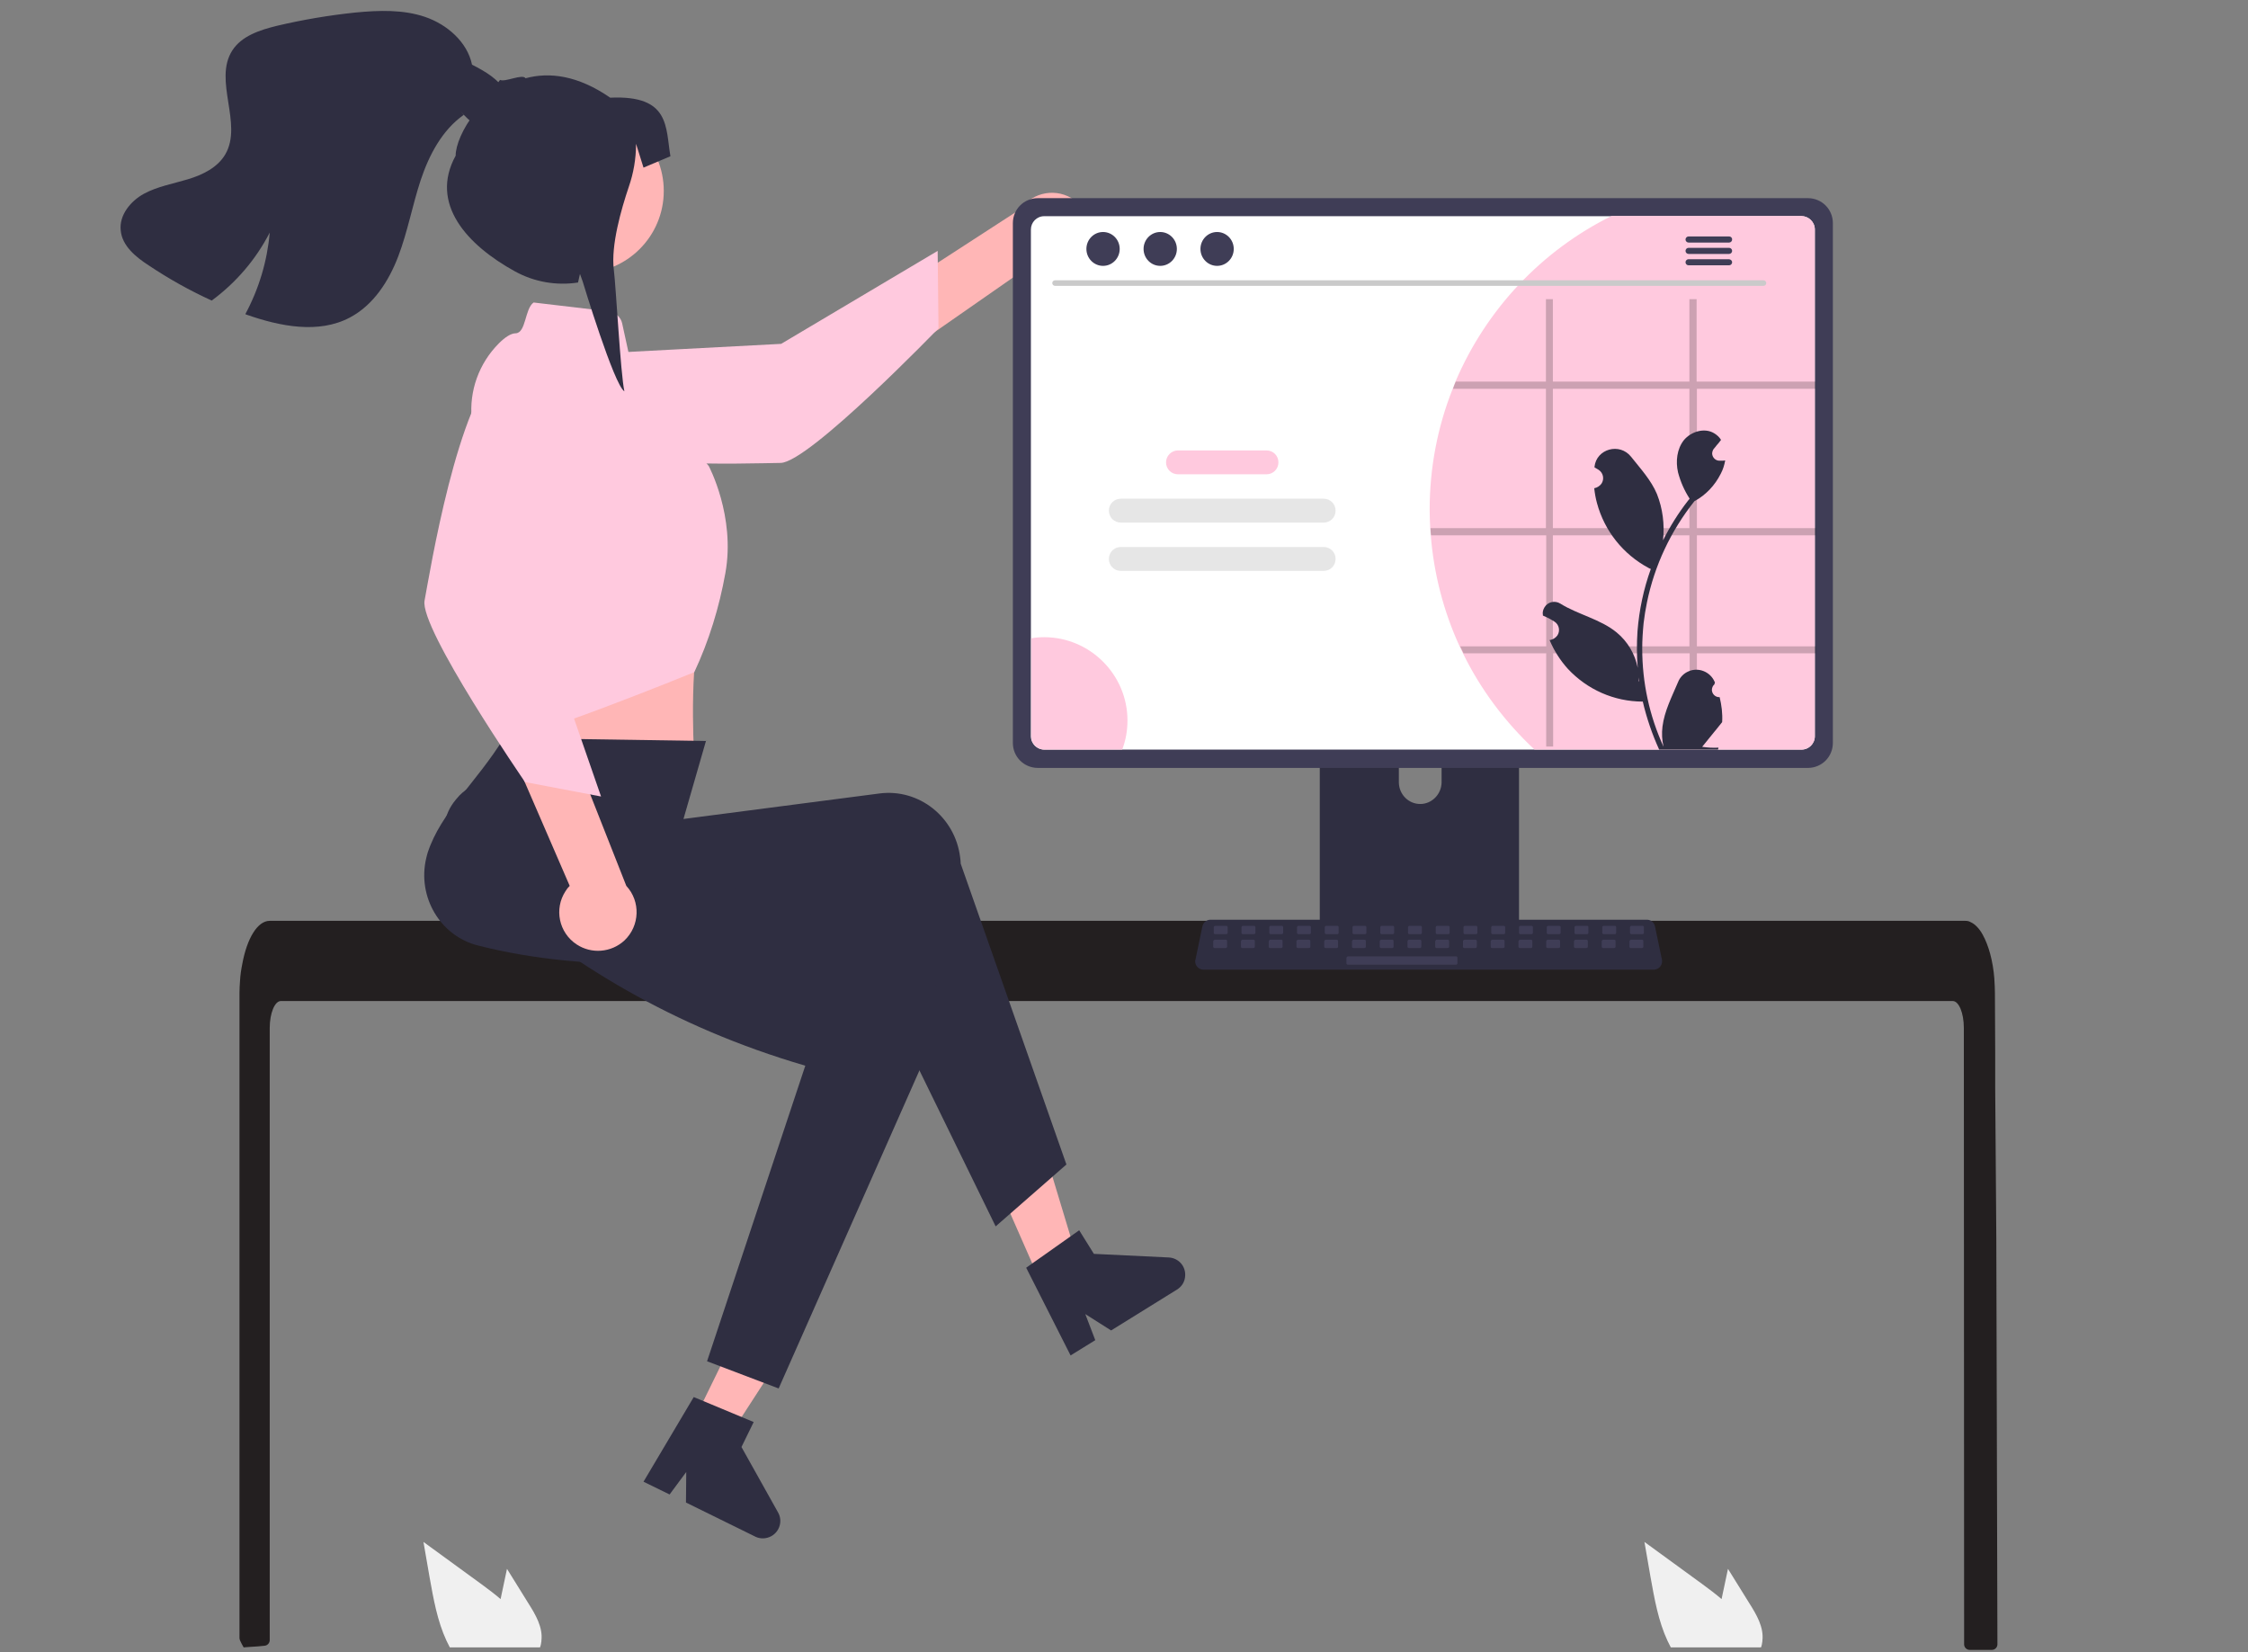 <?xml version="1.0" encoding="utf-8"?>
<!-- Generator: Adobe Illustrator 26.1.0, SVG Export Plug-In . SVG Version: 6.00 Build 0)  -->
<svg version="1.1" id="Layer_1" xmlns="http://www.w3.org/2000/svg" xmlns:xlink="http://www.w3.org/1999/xlink" x="0px" y="0px"
	 viewBox="0 0 810.1 595.3" style="enable-background:new 0 0 810.1 595.3;" xml:space="preserve">
<rect x="0" y="0" width="810.1" height="595.3" fill="#808080" stroke="none"/>
<style type="text/css">
	.st0{fill:#FFB6B6;}
	.st1{fill:#2F2E41;}
	.st2{fill:#231F20;}
	.st3{fill:#3F3D56;}
	.st4{fill:#FFC9DE;}
	.st5{fill:#FFFFFF;}
	.st6{fill:#F0F0F0;}
	.st7{fill:#CACACA;}
	.st8{fill:#E6E6E6;}
	.st9{opacity:0.2;enable-background:new    ;}
</style>
<polygon class="st0" points="379,471.2 391.8,465.5 375.7,412.2 356.8,420.7 "/>
<path class="st1" d="M369.8,456.8l19.1-13.5l5.3,8.5l27,1.3c3.5,0.2,6.1,3.1,5.9,6.6c-0.1,2.1-1.2,3.9-3,5l-23.7,14.7l-9.3-5.9
	l3.6,9.4l-8.9,5.5L369.8,456.8z"/>
<path class="st2" d="M707.7,370.4c0-5.4-1.8-9.7-4-9.7H101.2c-2.2,0-4,4.4-4,9.7V591c0,1-0.8,1.9-1.8,2c-1.6,0.2-3.2,0.3-4.9,0.4
	h-0.1c-0.9,0.1-1.8,0.1-2.6,0.2l0,0c-0.5-0.8-0.9-1.7-1.3-2.5c-0.1-0.3-0.2-0.6-0.2-0.9V357.8c0-1.5,0.1-3,0.2-4.4
	c0.1-2,0.4-4,0.8-6c1.7-9.3,5.5-15.6,9.9-15.6h611c0.6,0,1.3,0.1,1.8,0.4c0.9,0.4,1.6,0.9,2.3,1.6c0.9,0.9,1.6,1.9,2.2,3
	c2.1,3.8,3.7,9.4,4.2,15.9c0,0.1,0,0.1,0,0.2c0.1,1.6,0.2,3.3,0.2,4.9l0.1,21.4V392l0.3,40.1l0.1,14.2l0.4,146.2l0,0
	c0,1.1-0.9,2-2,2h-8c-1.1,0-2-0.9-2-2L707.7,370.4z"/>
<path class="st1" d="M544,231.4h-64.9c-1.9,0-3.5,1.6-3.5,3.5v102.6h71.8V234.9C547.5,233,545.9,231.4,544,231.4L544,231.4z
	 M511.8,289.7c-4.2,0-7.6-3.4-7.7-7.7v-11.8c0-4.2,3.4-7.7,7.7-7.7c4.3,0,7.7,3.4,7.7,7.7V282C519.4,286.2,516,289.7,511.8,289.7
	L511.8,289.7z"/>
<path class="st3" d="M475.4,334.2v9.9c0,1.1,0.9,1.9,1.9,1.9h68.4c1.1,0,1.9-0.9,1.9-1.9v-9.9H475.4z"/>
<path class="st0" d="M392,88.6c-2.8,7.1-10.9,10.6-18,7.8c-0.8-0.3-1.5-0.7-2.2-1.1l-91.6,63.8l-2.5-25.4l90.1-58.4
	c4.5-6.3,13.2-7.7,19.4-3.2C392.4,75.8,394.4,82.6,392,88.6L392,88.6z"/>
<path class="st4" d="M186.8,128.9c0,0-9.9,14.7,5.6,27.6s78.7,10.4,88.9,10.3s56.9-48.5,56.9-48.5l-0.3-27.9l-56.4,33.5L186.8,128.9
	z"/>
<path class="st0" d="M181.2,226.2l1,19c0,0-3,16.8-0.5,20.5c2.4,3.6,68.6,9,68.6,9s-2.1-28.3,1.7-48.8L181.2,226.2z"/>
<path class="st1" d="M384.3,419.6l-25.5,22.3l-49.9-102.1c-49.5,8.5-96.2,11.2-136.6,0.9c-13.7-3.4-22-17.6-18.7-31.5
	c0.2-0.7,0.3-1.3,0.5-1.9c4.8-14.7,17.5-25.2,27.5-41.4l72.8,1.1l-8.1,28.1l70.7-9.2c14.2-1.8,27.2,8.5,29,23
	c0.1,0.8,0.2,1.5,0.2,2.3L384.3,419.6z"/>
<circle class="st0" cx="209.6" cy="68.8" r="29.6"/>
<path class="st4" d="M192.3,109l27.1,3.2c2.3,0.3,4.3,2,4.8,4.3l4.3,19.7l26.9,31.7c0,0,9.7,18.1,6,38.6
	c-2.2,12.3-5.9,24.4-11.2,35.7c0,0-66.1,27-68.5,23.4s-3.2-20.1-3.2-20.1L170,151c-1-10.1,2.6-20.1,9.8-27.3c2.1-2.1,4.3-3.6,6-3.6
	C189.6,120,189.1,111.2,192.3,109z"/>
<polygon class="st0" points="250.5,510.9 263.1,517 293.3,470.4 274.8,461.3 "/>
<path class="st1" d="M280.6,500.3l-25.8-9.8L290.2,384c-48.2-14.1-84.5-36.9-116.3-63.9c-10.8-9.1-18.8-20.8-9.7-31.9
	c0.4-0.5,0.9-1,1.3-1.5c10.8-11.1,38.3-9,54.4-19.2l36,38.4l-2.3,10.3l67.6,22.9c13.6,4.6,20.7,19.6,15.9,33.4
	c-0.3,0.7-0.5,1.5-0.9,2.2L280.6,500.3z"/>
<path class="st1" d="M250,503.4l21.6,9l-4.4,9l13.2,23.6c1.7,3,0.6,6.8-2.4,8.5c-1.8,1-4,1.1-5.8,0.2l-25-12.3l0.1-11l-6,8.1
	l-9.4-4.6L250,503.4z"/>
<path class="st0" d="M207.8,340.3c-6.4-4.2-8.2-12.8-4-19.2c0.4-0.7,0.9-1.3,1.5-1.9l-44.4-102.5l25.4,2.6l39.4,99.9
	c5.2,5.6,4.9,14.4-0.7,19.7C220.2,343.3,213.1,343.8,207.8,340.3L207.8,340.3z"/>
<path class="st4" d="M208.9,131.2c0,0-12.4-12.6-28.2,0.1s-25.8,75.1-27.7,85.1s36.2,65.4,36.2,65.4l27.4,5.2l-21.5-62L208.9,131.2z
	"/>
<path class="st3" d="M651.5,71.4H374c-5,0-9,4-9,9v187.3c0,5,4,9,9,9h277.5c5,0,9-4,9-9V80.4C660.5,75.4,656.5,71.4,651.5,71.4z"/>
<path class="st5" d="M649.2,77.9H376.3c-2.7,0-4.8,2.2-4.8,4.8v182.6c0,2.7,2.2,4.8,4.8,4.8h272.9c2.7,0,4.8-2.2,4.8-4.8V82.7
	C654,80,651.8,77.9,649.2,77.9z"/>
<path class="st1" d="M596,349.4H433.7c-1.6,0-3-1.3-3-3c0-0.2,0-0.4,0.1-0.6l2.5-12c0.3-1.4,1.5-2.4,2.9-2.4h157.3
	c1.4,0,2.6,1,2.9,2.4l2.5,12c0.3,1.6-0.7,3.2-2.3,3.5C596.5,349.4,596.2,349.4,596,349.4L596,349.4z"/>
<path class="st3" d="M437.9,333.6h4c0.3,0,0.5,0.2,0.5,0.5v2c0,0.3-0.2,0.5-0.5,0.5h-4c-0.3,0-0.5-0.2-0.5-0.5v-2
	C437.4,333.9,437.6,333.6,437.9,333.6z"/>
<path class="st3" d="M447.9,333.6h4c0.3,0,0.5,0.2,0.5,0.5v2c0,0.3-0.2,0.5-0.5,0.5h-4c-0.3,0-0.5-0.2-0.5-0.5v-2
	C447.4,333.9,447.6,333.6,447.9,333.6z"/>
<path class="st3" d="M457.9,333.6h4c0.3,0,0.5,0.2,0.5,0.5v2c0,0.3-0.2,0.5-0.5,0.5h-4c-0.3,0-0.5-0.2-0.5-0.5v-2
	C457.4,333.9,457.6,333.6,457.9,333.6z"/>
<path class="st3" d="M467.9,333.6h4c0.3,0,0.5,0.2,0.5,0.5v2c0,0.3-0.2,0.5-0.5,0.5h-4c-0.3,0-0.5-0.2-0.5-0.5v-2
	C467.4,333.9,467.6,333.6,467.9,333.6z"/>
<path class="st3" d="M477.9,333.6h4c0.3,0,0.5,0.2,0.5,0.5v2c0,0.3-0.2,0.5-0.5,0.5h-4c-0.3,0-0.5-0.2-0.5-0.5v-2
	C477.4,333.9,477.6,333.6,477.9,333.6z"/>
<path class="st3" d="M487.9,333.6h4c0.3,0,0.5,0.2,0.5,0.5v2c0,0.3-0.2,0.5-0.5,0.5h-4c-0.3,0-0.5-0.2-0.5-0.5v-2
	C487.4,333.9,487.6,333.6,487.9,333.6z"/>
<path class="st3" d="M497.9,333.6h4c0.3,0,0.5,0.2,0.5,0.5v2c0,0.3-0.2,0.5-0.5,0.5h-4c-0.3,0-0.5-0.2-0.5-0.5v-2
	C497.4,333.9,497.6,333.6,497.9,333.6z"/>
<path class="st3" d="M507.9,333.6h4c0.3,0,0.5,0.2,0.5,0.5v2c0,0.3-0.2,0.5-0.5,0.5h-4c-0.3,0-0.5-0.2-0.5-0.5v-2
	C507.4,333.9,507.6,333.6,507.9,333.6z"/>
<path class="st3" d="M517.9,333.6h4c0.3,0,0.5,0.2,0.5,0.5v2c0,0.3-0.2,0.5-0.5,0.5h-4c-0.3,0-0.5-0.2-0.5-0.5v-2
	C517.4,333.9,517.6,333.6,517.9,333.6z"/>
<path class="st3" d="M527.9,333.6h4c0.3,0,0.5,0.2,0.5,0.5v2c0,0.3-0.2,0.5-0.5,0.5h-4c-0.3,0-0.5-0.2-0.5-0.5v-2
	C527.4,333.9,527.6,333.6,527.9,333.6z"/>
<path class="st3" d="M537.9,333.6h4c0.3,0,0.5,0.2,0.5,0.5v2c0,0.3-0.2,0.5-0.5,0.5h-4c-0.3,0-0.5-0.2-0.5-0.5v-2
	C537.4,333.9,537.6,333.6,537.9,333.6z"/>
<path class="st3" d="M547.9,333.6h4c0.3,0,0.5,0.2,0.5,0.5v2c0,0.3-0.2,0.5-0.5,0.5h-4c-0.3,0-0.5-0.2-0.5-0.5v-2
	C547.4,333.9,547.6,333.6,547.9,333.6z"/>
<path class="st3" d="M557.9,333.6h4c0.3,0,0.5,0.2,0.5,0.5v2c0,0.3-0.2,0.5-0.5,0.5h-4c-0.3,0-0.5-0.2-0.5-0.5v-2
	C557.4,333.9,557.6,333.6,557.9,333.6z"/>
<path class="st3" d="M567.9,333.6h4c0.3,0,0.5,0.2,0.5,0.5v2c0,0.3-0.2,0.5-0.5,0.5h-4c-0.3,0-0.5-0.2-0.5-0.5v-2
	C567.4,333.9,567.6,333.6,567.9,333.6z"/>
<path class="st3" d="M577.9,333.6h4c0.3,0,0.5,0.2,0.5,0.5v2c0,0.3-0.2,0.5-0.5,0.5h-4c-0.3,0-0.5-0.2-0.5-0.5v-2
	C577.4,333.9,577.6,333.6,577.9,333.6z"/>
<path class="st3" d="M587.9,333.6h4c0.3,0,0.5,0.2,0.5,0.5v2c0,0.3-0.2,0.5-0.5,0.5h-4c-0.3,0-0.5-0.2-0.5-0.5v-2
	C587.4,333.9,587.6,333.6,587.9,333.6z"/>
<path class="st3" d="M437.7,338.6h4c0.3,0,0.5,0.2,0.5,0.5v2c0,0.3-0.2,0.5-0.5,0.5h-4c-0.3,0-0.5-0.2-0.5-0.5v-2
	C437.3,338.9,437.5,338.6,437.7,338.6z"/>
<path class="st3" d="M447.7,338.6h4c0.3,0,0.5,0.2,0.5,0.5v2c0,0.3-0.2,0.5-0.5,0.5h-4c-0.3,0-0.5-0.2-0.5-0.5v-2
	C447.3,338.9,447.5,338.6,447.7,338.6z"/>
<path class="st3" d="M457.7,338.6h4c0.3,0,0.5,0.2,0.5,0.5v2c0,0.3-0.2,0.5-0.5,0.5h-4c-0.3,0-0.5-0.2-0.5-0.5v-2
	C457.3,338.9,457.5,338.6,457.7,338.6z"/>
<path class="st3" d="M467.7,338.6h4c0.3,0,0.5,0.2,0.5,0.5v2c0,0.3-0.2,0.5-0.5,0.5h-4c-0.3,0-0.5-0.2-0.5-0.5v-2
	C467.3,338.9,467.5,338.6,467.7,338.6z"/>
<path class="st3" d="M477.7,338.6h4c0.3,0,0.5,0.2,0.5,0.5v2c0,0.3-0.2,0.5-0.5,0.5h-4c-0.3,0-0.5-0.2-0.5-0.5v-2
	C477.3,338.9,477.5,338.6,477.7,338.6z"/>
<path class="st3" d="M487.7,338.6h4c0.3,0,0.5,0.2,0.5,0.5v2c0,0.3-0.2,0.5-0.5,0.5h-4c-0.3,0-0.5-0.2-0.5-0.5v-2
	C487.3,338.9,487.5,338.6,487.7,338.6z"/>
<path class="st3" d="M497.7,338.6h4c0.3,0,0.5,0.2,0.5,0.5v2c0,0.3-0.2,0.5-0.5,0.5h-4c-0.3,0-0.5-0.2-0.5-0.5v-2
	C497.3,338.9,497.5,338.6,497.7,338.6z"/>
<path class="st3" d="M507.7,338.6h4c0.3,0,0.5,0.2,0.5,0.5v2c0,0.3-0.2,0.5-0.5,0.5h-4c-0.3,0-0.5-0.2-0.5-0.5v-2
	C507.3,338.9,507.5,338.6,507.7,338.6z"/>
<path class="st3" d="M517.7,338.6h4c0.3,0,0.5,0.2,0.5,0.5v2c0,0.3-0.2,0.5-0.5,0.5h-4c-0.3,0-0.5-0.2-0.5-0.5v-2
	C517.3,338.9,517.5,338.6,517.7,338.6z"/>
<path class="st3" d="M527.7,338.6h4c0.3,0,0.5,0.2,0.5,0.5v2c0,0.3-0.2,0.5-0.5,0.5h-4c-0.3,0-0.5-0.2-0.5-0.5v-2
	C527.3,338.9,527.5,338.6,527.7,338.6z"/>
<path class="st3" d="M537.7,338.6h4c0.3,0,0.5,0.2,0.5,0.5v2c0,0.3-0.2,0.5-0.5,0.5h-4c-0.3,0-0.5-0.2-0.5-0.5v-2
	C537.3,338.9,537.5,338.6,537.7,338.6z"/>
<path class="st3" d="M547.7,338.6h4c0.3,0,0.5,0.2,0.5,0.5v2c0,0.3-0.2,0.5-0.5,0.5h-4c-0.3,0-0.5-0.2-0.5-0.5v-2
	C547.3,338.9,547.5,338.6,547.7,338.6z"/>
<path class="st3" d="M557.7,338.6h4c0.3,0,0.5,0.2,0.5,0.5v2c0,0.3-0.2,0.5-0.5,0.5h-4c-0.3,0-0.5-0.2-0.5-0.5v-2
	C557.3,338.9,557.5,338.6,557.7,338.6z"/>
<path class="st3" d="M567.7,338.6h4c0.3,0,0.5,0.2,0.5,0.5v2c0,0.3-0.2,0.5-0.5,0.5h-4c-0.3,0-0.5-0.2-0.5-0.5v-2
	C567.3,338.9,567.5,338.6,567.7,338.6z"/>
<path class="st3" d="M577.7,338.6h4c0.3,0,0.5,0.2,0.5,0.5v2c0,0.3-0.2,0.5-0.5,0.5h-4c-0.3,0-0.5-0.2-0.5-0.5v-2
	C577.3,338.9,577.5,338.6,577.7,338.6z"/>
<path class="st3" d="M587.7,338.6h4c0.3,0,0.5,0.2,0.5,0.5v2c0,0.3-0.2,0.5-0.5,0.5h-4c-0.3,0-0.5-0.2-0.5-0.5v-2
	C587.3,338.9,587.5,338.6,587.7,338.6z"/>
<path class="st3" d="M485.7,344.6h39c0.3,0,0.5,0.2,0.5,0.5v2c0,0.3-0.2,0.5-0.5,0.5h-39c-0.3,0-0.5-0.2-0.5-0.5v-2
	C485.3,344.9,485.5,344.6,485.7,344.6z"/>
<path class="st6" d="M630.4,577.7l-7.7-12.4l-1.5,7.1c-0.3,1.2-0.5,2.5-0.8,3.8c-2.2-1.9-4.5-3.6-6.8-5.3c-7-5.1-14-10.2-21-15.3
	l2.2,12.7c1.4,7.8,2.8,15.8,6.1,22.9c0.4,0.8,0.8,1.6,1.2,2.4h32.5c0.3-0.7,0.4-1.5,0.5-2.2c0,0,0-0.1,0-0.2
	C635.7,586.4,633,581.8,630.4,577.7z"/>
<path class="st6" d="M190.4,577.7l-7.7-12.4l-1.5,7.1c-0.3,1.2-0.5,2.5-0.8,3.8c-2.2-1.9-4.5-3.6-6.8-5.3c-7-5.1-14-10.2-21-15.3
	l2.2,12.7c1.4,7.8,2.8,15.8,6.1,22.9c0.4,0.8,0.8,1.6,1.2,2.4h32.5c0.3-0.7,0.4-1.5,0.5-2.2c0,0,0-0.1,0-0.2
	C195.7,586.4,193,581.8,190.4,577.7z"/>
<path class="st1" d="M178.4,46.4c-4.8,1.4-9.2-2.6-12.5-6.4l1.2,1.4c-7.8,5.5-12.5,14.5-15.5,23.5c-3,9.1-4.7,18.6-8.1,27.5
	c-3.4,8.9-8.9,17.5-17.4,22c-11.3,6-25.2,3.2-37.2-1c-0.2-0.1-0.3-0.1-0.5-0.2c4.9-9.1,7.9-19.1,8.8-29.4c-5,9.7-12.1,18-20.9,24.5
	c-7.9-3.6-15.4-7.8-22.6-12.6C48.9,92.6,44,88.6,43.5,83c-0.6-5.5,3.6-10.6,8.4-13.2s10.5-3.6,15.8-5.2s10.7-4.2,13.5-9
	c6.4-11-4.4-26.6,2.5-37.4c3.4-5.3,10-7.4,16.1-8.9c9.3-2.2,18.8-3.8,28.4-4.8c8.4-0.8,17.1-1.1,25,1.6s15.2,9,16.9,17.2
	c4.7,2.4,9.6,5.2,12.1,9.8C184.8,37.8,183.4,44.9,178.4,46.4z"/>
<path class="st1" d="M171.3,40.5c-4.6,5.7-7.1,11.9-7.1,15.6c-9.5,17.3,4.1,32.2,21.4,41.7c6.9,3.8,14.9,5.2,22.7,4l0.7-3.1l1,2.8
	c0,0,11.3,37.3,15,39.5c-1.4-6.6-3-37.4-3.8-43.8c-1.1-8.8,2.7-21.9,5.4-29.9c1.7-4.9,2.6-10.1,2.6-15.3v-0.2l2.7,8.6l9.7-4.1
	c-1.8-10.4,0-22.1-21.7-21.1c-11.7-8.1-22-9.3-30.5-7c-1.1-1.7-7.4,1.5-9.2,0.6"/>
<path class="st4" d="M654,82.7v182.6c0,2.7-2.2,4.8-4.8,4.8H553c-10.6-9.9-19.4-21.6-25.8-34.7c-0.4-0.8-0.8-1.7-1.2-2.5
	c-5.8-12.6-9.3-26.2-10.4-40c-0.1-0.9-0.1-1.7-0.2-2.6c-0.1-2.2-0.2-4.4-0.2-6.7c0-14.9,2.8-29.7,8.3-43.5c0.3-0.9,0.7-1.7,1-2.6
	c11.1-26,31-47.2,56.3-59.7h68.3C651.8,77.9,654,80,654,82.7z"/>
<path class="st7" d="M635.5,103H380.2c-0.6,0-1-0.5-1-1s0.4-1,1-1h255.3c0.6,0,1,0.5,1,1C636.5,102.6,636,103,635.5,103z"/>
<ellipse class="st3" cx="397.5" cy="89.7" rx="6" ry="6.1"/>
<ellipse class="st3" cx="418.1" cy="89.7" rx="6" ry="6.1"/>
<ellipse class="st3" cx="438.6" cy="89.7" rx="6" ry="6.1"/>
<path class="st3" d="M623.1,85.2h-14.6c-0.6,0-1.1,0.5-1.1,1.1s0.5,1.1,1.1,1.1h14.6c0.6,0,1.1-0.5,1.1-1.1
	C624.2,85.6,623.7,85.2,623.1,85.2z"/>
<path class="st3" d="M623.1,89.3h-14.6c-0.6,0-1.1,0.5-1.1,1.1s0.5,1.1,1.1,1.1h14.6c0.6,0,1.1-0.5,1.1-1.1
	C624.2,89.8,623.7,89.3,623.1,89.3z"/>
<path class="st3" d="M623.1,93.4h-14.6c-0.6,0-1.1,0.5-1.1,1.1s0.5,1.1,1.1,1.1h14.6c0.6,0,1.1-0.5,1.1-1.1
	C624.2,93.9,623.7,93.5,623.1,93.4z"/>
<path class="st4" d="M424.5,162.3h31.9c2.4,0,4.3,1.9,4.3,4.3l0,0c0,2.4-1.9,4.3-4.3,4.3h-31.9c-2.4,0-4.3-1.9-4.3-4.3l0,0
	C420.2,164.3,422.1,162.3,424.5,162.3z"/>
<path class="st8" d="M403.9,179.7H477c2.4,0,4.3,1.9,4.3,4.3l0,0c0,2.4-1.9,4.3-4.3,4.3h-73.1c-2.4,0-4.3-1.9-4.3-4.3l0,0
	C399.6,181.6,401.5,179.7,403.9,179.7z"/>
<path class="st8" d="M403.9,197.1H477c2.4,0,4.3,1.9,4.3,4.3l0,0c0,2.4-1.9,4.3-4.3,4.3h-73.1c-2.4,0-4.3-1.9-4.3-4.3l0,0
	C399.6,199,401.5,197.1,403.9,197.1z"/>
<path class="st4" d="M406.3,259.6c0,3.6-0.6,7.1-1.9,10.5h-28c-2.7,0-4.8-2.2-4.8-4.8V230c1.6-0.3,3.2-0.4,4.7-0.4
	C392.8,229.6,406.3,243.1,406.3,259.6L406.3,259.6z"/>
<path class="st9" d="M654.3,140.1v-2.6h-42.9v-29.7h-2.6v29.7h-49.2v-29.7h-2.5v29.7h-32.5c-0.4,0.9-0.7,1.7-1,2.6h33.5v50.2h-41.6
	c0,0.9,0.1,1.7,0.2,2.6h41.5v40h-31c0.4,0.9,0.8,1.7,1.2,2.5h29.8V269h2.5v-33.6h49.2V269h2.6v-33.6h42.9v-2.5h-42.9v-40h42.9v-2.6
	h-42.9v-50.2L654.3,140.1L654.3,140.1z M608.8,232.9h-49.2v-40h49.2V232.9z M608.8,190.3h-49.2v-50.2h49.2V190.3z"/>
<path class="st1" d="M619.7,251.2c-1.5,0.1-2.7-1.1-2.8-2.5c0-0.8,0.3-1.6,0.9-2.1l0.2-0.7c0-0.1,0-0.1-0.1-0.2
	c-1.5-3.6-5.8-5.4-9.4-3.8c-1.7,0.7-3.1,2.1-3.8,3.9c-2.2,5.2-4.9,10.4-5.6,16c-0.3,2.4-0.2,4.9,0.4,7.3
	c-5.1-11.1-7.7-23.1-7.7-35.4c0-3.1,0.2-6.1,0.5-9.2c0.3-2.5,0.7-5,1.2-7.4c2.7-13.3,8.6-25.8,17.1-36.5c4.1-2.2,7.4-5.7,9.5-9.9
	c0.8-1.5,1.3-3.1,1.6-4.8c-0.5,0.1-0.9,0.1-1.4,0.1c-0.1,0-0.3,0-0.4,0h-0.1c-1.5,0.1-2.7-1.1-2.8-2.5c0-0.6,0.2-1.3,0.6-1.8
	c0.2-0.2,0.4-0.5,0.6-0.7c0.3-0.4,0.6-0.8,0.9-1.1l0.1-0.1c0.3-0.4,0.7-0.9,1-1.3c-0.6-1-1.5-1.8-2.5-2.4c-3.5-2.1-8.3-0.6-10.9,2.5
	c-2.5,3.2-3,7.6-2.1,11.6c0.9,3.4,2.3,6.6,4.2,9.5c-0.2,0.2-0.4,0.5-0.6,0.7c-3.5,4.5-6.5,9.3-9,14.3c0.6-5.7-0.1-11.4-2.2-16.7
	c-2.1-5-5.9-9.1-9.3-13.4c-4.1-5.2-12.5-2.9-13.2,3.6c0,0.1,0,0.1,0,0.2c0.5,0.3,1,0.6,1.5,0.9c1.7,1.1,2.1,3.4,1,5
	c-0.6,0.8-1.5,1.4-2.5,1.6h-0.1c0.2,1.8,0.5,3.6,1,5.4c2.7,10,9.4,18.4,18.5,23.3c0.3,0.2,0.6,0.3,0.9,0.4
	c-2.6,7.2-4.2,14.8-4.8,22.4c-0.3,4.5-0.3,9,0.1,13.5v-0.2c-1-5-3.6-9.5-7.6-12.8c-5.8-4.8-14.1-6.5-20.3-10.4
	c-1.9-1.2-4.5-0.7-5.7,1.3c-0.5,0.8-0.8,1.8-0.6,2.8c0,0.1,0,0.1,0,0.2c0.9,0.4,1.8,0.8,2.7,1.3c0.5,0.3,1,0.6,1.5,0.9
	c1.7,1.1,2.1,3.4,1,5c-0.6,0.8-1.5,1.4-2.5,1.6h-0.1c-0.1,0-0.1,0-0.2,0c1.6,3.8,3.8,7.3,6.6,10.4c7,7.5,16.7,11.8,27,11.8l0,0
	c1.4,6,3.4,11.8,5.9,17.3h21.2c0.1-0.2,0.1-0.5,0.2-0.7c-2,0.1-3.9,0-5.9-0.3c1.6-1.9,3.1-3.9,4.7-5.8l0.1-0.1c0.8-1,1.6-2,2.4-3
	l0,0C620.8,257.1,620.4,254.1,619.7,251.2L619.7,251.2z M595.4,203.4L595.4,203.4L595.4,203.4L595.4,203.4z M590.7,245.7l-0.2-0.4
	c0-0.3,0-0.6,0-0.9c0-0.1,0-0.2,0-0.3C590.6,244.7,590.6,245.2,590.7,245.7L590.7,245.7z"/>
</svg>

